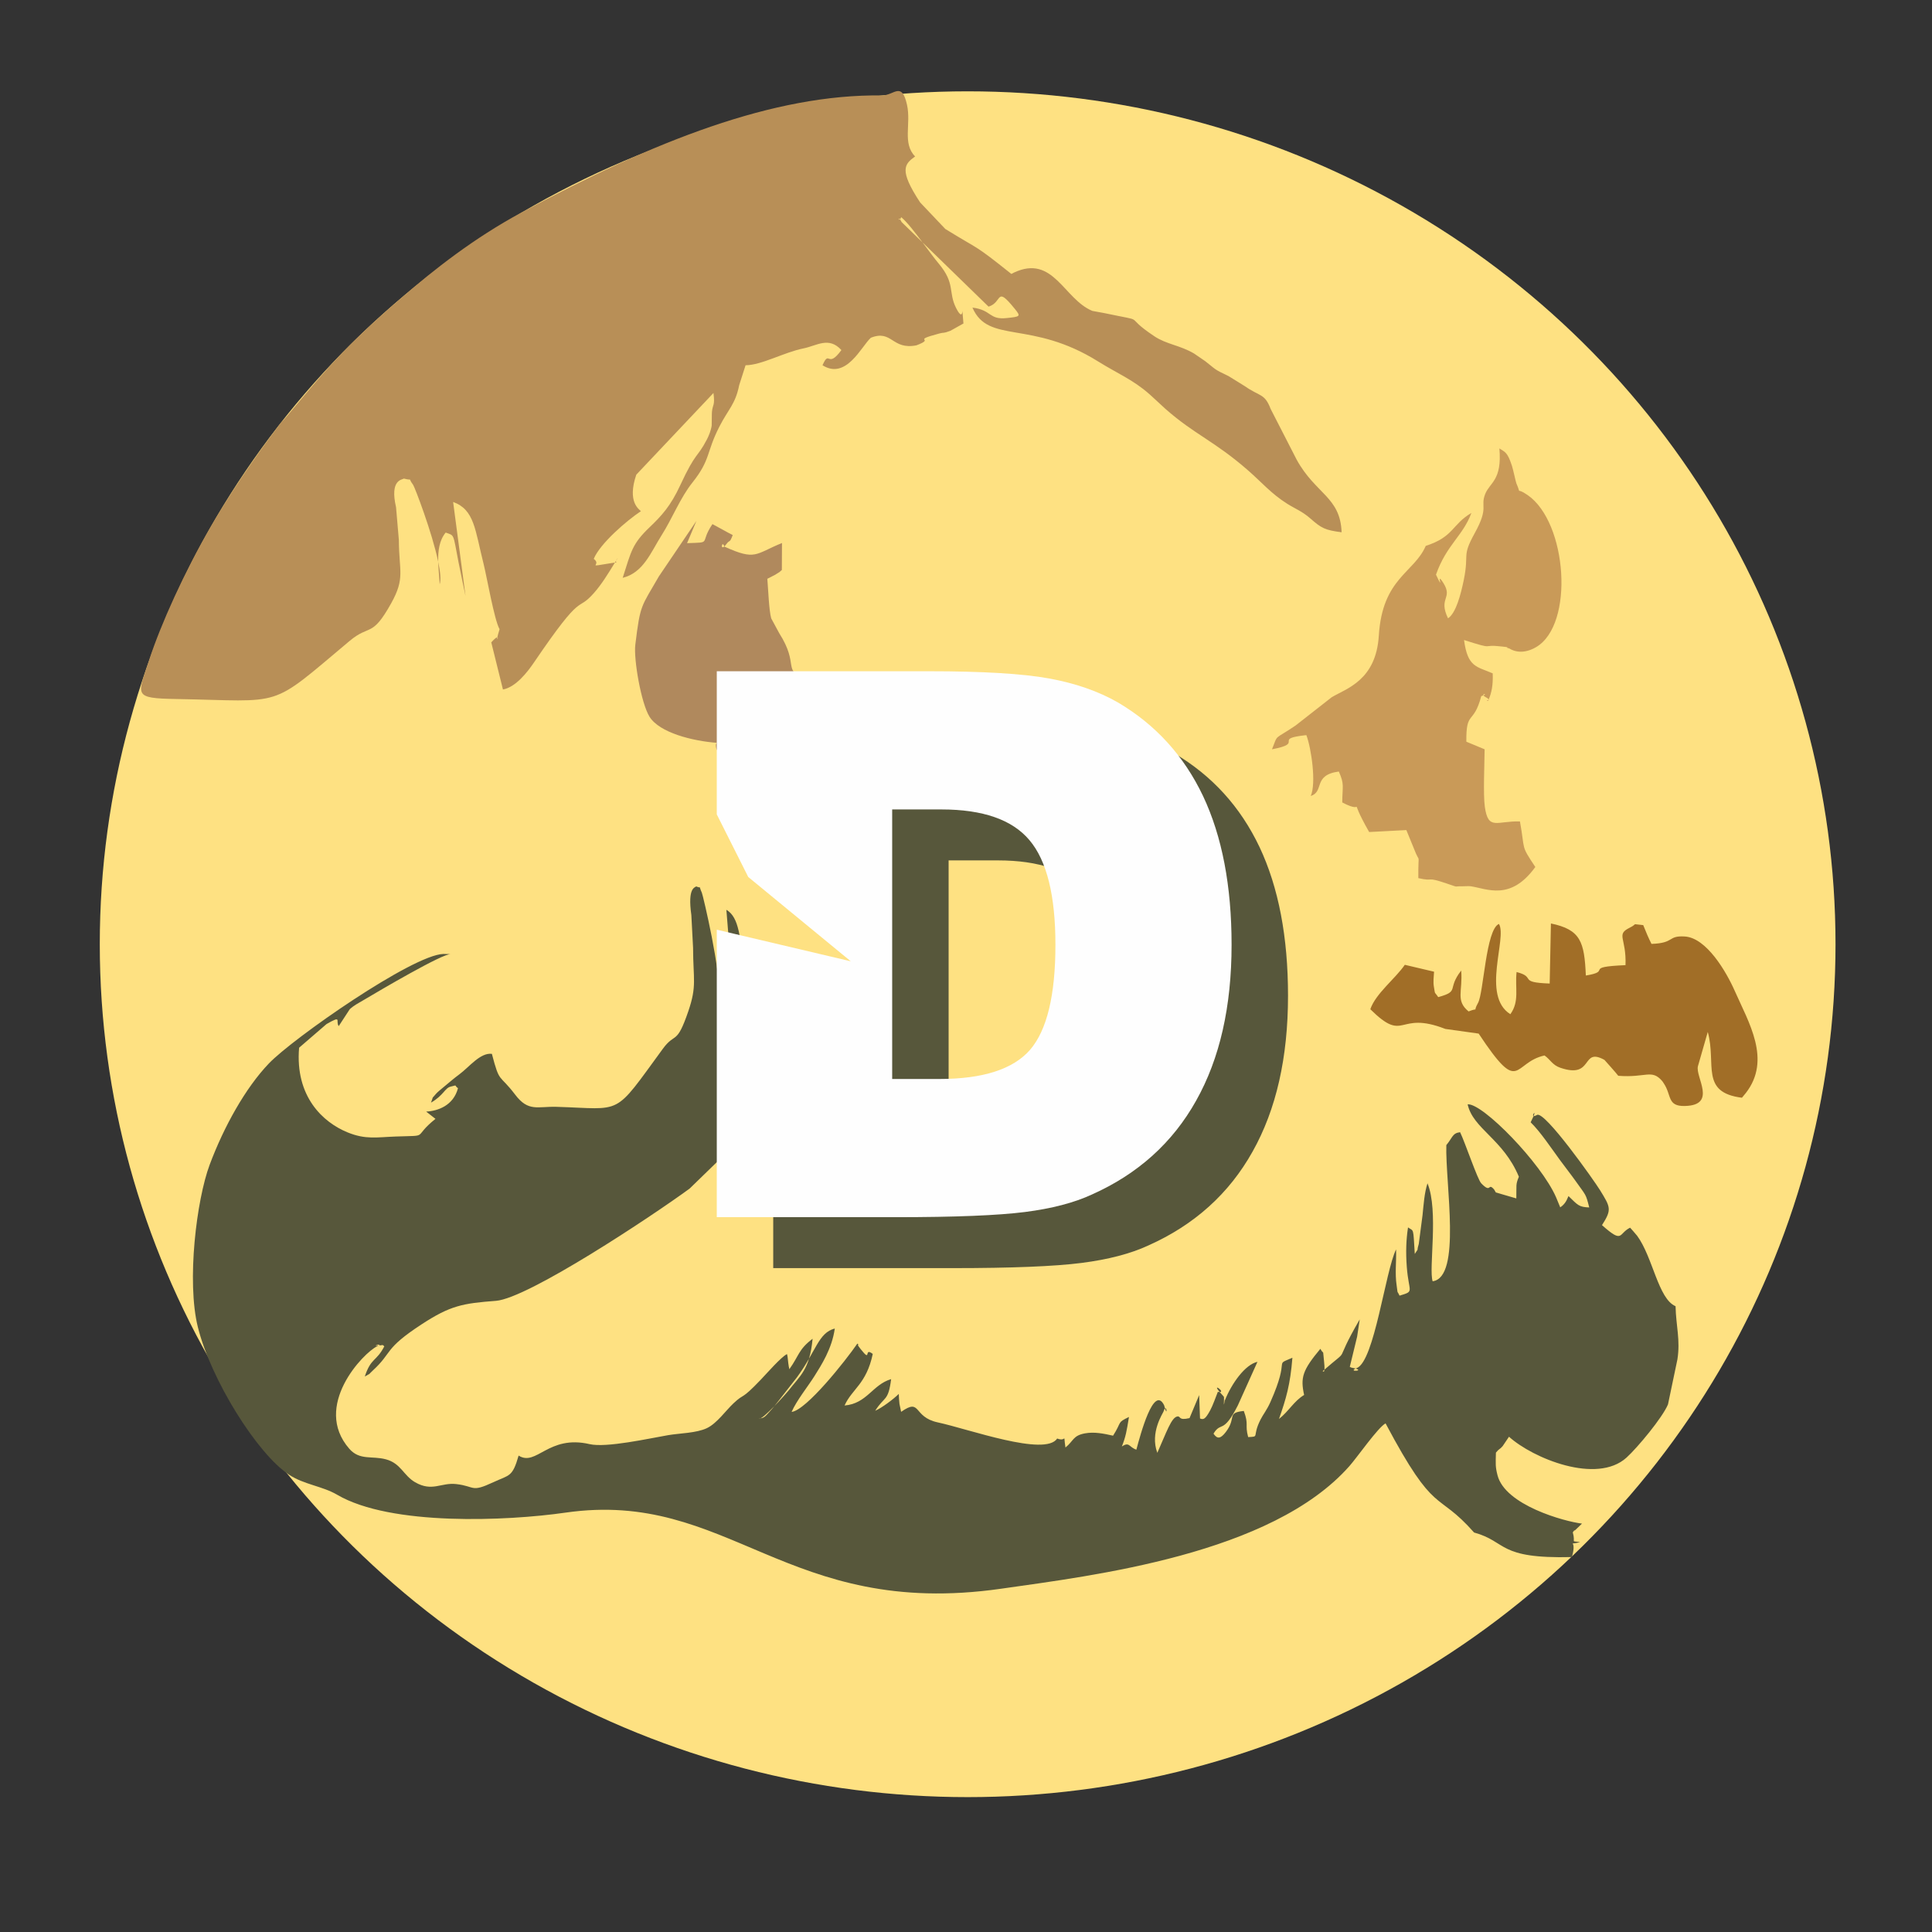 <?xml version="1.0" encoding="UTF-8"?>
<!DOCTYPE svg PUBLIC "-//W3C//DTD SVG 1.1//EN" "http://www.w3.org/Graphics/SVG/1.1/DTD/svg11.dtd">
<!-- Creator: CorelDRAW 2018 (64-Bit) -->
<svg xmlns="http://www.w3.org/2000/svg" xml:space="preserve" width="80mm" height="80mm" version="1.1" style="shape-rendering:geometricPrecision; text-rendering:geometricPrecision; image-rendering:optimizeQuality; fill-rule:evenodd; clip-rule:evenodd"
viewBox="0 0 8000 8000"
 xmlns:xlink="http://www.w3.org/1999/xlink">
 <rect x="0" y="0" width="8000" height="8000" fill="#333333" stroke="none"/>
 <defs>
  <style type="text/css">
   <![CDATA[
    .fil2 {fill:#57573B}
    .fil6 {fill:#A16E27}
    .fil4 {fill:#B0895D}
    .fil3 {fill:#B88F57}
    .fil5 {fill:#C99A58}
    .fil1 {fill:#FEE182}
    .fil0 {fill:#FEFEFE}
    .fil7 {fill:#FEFEFE;fill-rule:nonzero}
   ]]>
  </style>
 </defs>
 <g id="Слой_x0020_1">
  <polygon class="fil0" points="5847.04,62432.97 51002.6,62432.97 51002.6,17277.41 5847.04,17277.41 "/>
  <g id="_2795332283632">
   <ellipse class="fil1" cx="4006.83" cy="3909.83" rx="3593.66" ry="3531.68"/>
   <path class="fil2" d="M1784.65 4565.72c52.14,-29.88 57.03,-60.07 80.84,-66.11 32.27,-8.19 13.22,-5.3 30.95,6.3 -19.01,72.07 -83.03,94.37 -131.77,96.98l38.51 30.06c-100.16,80.57 -19.13,68.07 -164.54,73.13 -77.78,2.7 -124,13.67 -199.45,-17.14 -101.54,-41.48 -217.83,-147.9 -200.67,-350.51l113.95 -98.32c65.71,-37.2 35.88,-12.55 50.04,8.87l45.8 -70.1c18.13,-16.5 35.64,-24.94 55.79,-36.91 67.87,-40.32 330.67,-195.18 362.69,-191.1l-30.89 -0.74c-127.09,3.38 -622.63,349.03 -722.46,453.37 -97.02,101.39 -186.24,261.53 -245.29,419.55 -53.92,144.29 -96.09,481.89 -48.76,672.59 54.03,217.71 245.85,524.38 377.39,610.81 62.89,41.33 137.95,47.01 199.12,82.89 222.6,130.54 704.59,108.83 944.94,74.23 679.48,-97.82 913.02,442.61 1804.75,314.95 380.48,-54.47 1119.31,-141.84 1442.41,-508.15 32.96,-37.37 117.58,-159.25 149.33,-176.5 207.7,391.1 209.49,274.16 366.53,451.93 139.38,38.52 95.04,109.34 405,101.69 23.25,-79.37 -23.68,-46.59 33.98,-61.79 -41.78,-6.89 -17.24,6.67 -30.24,-40.51 2.56,-2.85 6.81,-11.29 8.11,-7.44l30.02 -28.81c-73.06,-8.72 -318.19,-76.26 -349.84,-200.21 -9.15,-35.83 -7.75,-45.82 -6.6,-93.67 15.12,-18.57 15.24,-11.98 27.95,-27.04l26.23 -38.81c98.76,89.28 363,198.18 486.52,86.52 45.02,-40.7 149.26,-165.9 171.82,-220.5l39 -186.28c12.69,-80.75 -5.7,-137.02 -7.69,-220.22 -72.07,-30.46 -93.64,-202.58 -159.05,-291.6 -4.94,-6.73 -27.89,-32.01 -29.1,-33.54 -49.39,23.98 -27.42,68.6 -116.45,-10.58 41.74,-64.94 35.14,-74.29 -8.23,-144.88 -23.89,-38.87 -228.89,-329.16 -260.67,-311.48 -41.81,23.27 13.88,-49.21 -26.49,30.59 40.42,39.22 85.5,107.36 122,157.15 22.43,30.59 47.37,62.22 63.87,85.61 43.9,62.21 42.31,52.12 56.65,109.83 -42.52,-1.99 -45.94,-8.26 -85.75,-47 -2.79,2.58 -8.03,29.63 -34.26,46.6l-17.18 -41.5c-61.45,-141.53 -304.34,-390.6 -366.25,-385.18 21.96,101.29 147.31,143.65 212.18,299.92 -14.27,33.06 -9.21,35.53 -10.63,89.73l-84.81 -24.7c-1.74,-2.12 -5.61,-10.56 -7.33,-12.53 -26.68,-30.55 -10.18,19.22 -53.14,-25.28 -15.36,-15.91 -66.94,-169.29 -87.54,-211.69 -31.84,3.75 -30.48,21.44 -57.04,53.52 -4.4,160.54 63.63,548.24 -56.69,563.73 -17,-52.14 25.67,-291.38 -21.29,-405.64 -13.15,41.16 -15.82,86.39 -20.55,132.25l-15.56 118.9c-12.48,43.05 5.44,5.35 -16.49,41.4 -6.97,-112.36 -3.36,-92.72 -28.03,-109.87 -7.75,50.11 -9.64,102.53 -5.11,163.02 8.13,108.59 34.05,100.09 -29.99,119.53 -12.53,-26.76 -5.82,-0.64 -12.01,-42.19 -7.66,-51.49 -0.66,-96.62 -2.31,-149.35 -44.85,90.94 -89.79,462.81 -162.7,491.33 -46.46,18.17 50.12,11.47 -21.43,-1.62 -1.67,-0.31 -5.15,-1.69 -7.51,-3.49l30.3 -124.86 10.77 -71.53c-119.52,206.15 -24.22,101.96 -153.41,214.24 0.54,-1.03 12.09,16.75 5.8,-39.48 -6.76,-60.35 1.71,-22.33 -15.39,-52.95 -73.85,88.55 -83.09,118.76 -67.25,191.08 -42.38,25.54 -63.69,67.84 -104.1,99.41 29.14,-82.93 46.78,-141.58 55.57,-253.5 -81.15,35.26 -5.34,-9.47 -90.86,183.07 -14.95,33.66 -30.52,51.8 -41.44,73.63 -36.12,72.2 -1.29,69.36 -50.89,71.83 -14.4,-53.63 3.71,-49.93 -18.06,-108.24 -73.3,7.81 -28.25,27.41 -74.76,87.63 -21.89,28.35 -35.27,29.13 -50.66,6.41 31.62,-52.27 39.17,4.46 100.74,-116.94l81.26 -180.53c-51.36,11.32 -106.75,89.77 -134.75,159.04 -0.77,-0.62 -0.27,-5.26 -0.42,-4.12 -6.61,52.83 -2.3,-7.95 -3.48,-9.45 -0.75,-0.95 -3.14,-4.21 -4.12,-5.25 -65.57,-69.69 24.88,-6.85 -21.26,-15.92 -9.23,23.04 -20.73,56.44 -31.63,76.47 -20.3,37.26 -27.75,39.69 -42.23,33.82l-3.52 -96.79 -39.89 95.28c-48.01,11.4 -35.12,-9.33 -50.45,-6.79 -24.78,4.11 -44.98,65.41 -82.9,150.51 -31.53,-83.66 23.3,-163.69 25.39,-170.36 13.88,-44.23 18.71,36.52 2.73,-26.64 -42.81,-86.45 -97.95,120.95 -114.92,184.03 -31.16,-10.72 -28.44,-34.44 -60.08,-13.1 16.17,-41.22 19.76,-62.33 29.5,-122.43 -51.41,24.99 -27.46,17.43 -65.86,77.56 -38.62,-8.59 -77.45,-16.81 -116.36,-9.62 -50.15,9.27 -46.06,30.47 -80.77,58.63 -9.98,-66.02 7.22,-21.41 -34.28,-37.19 -49.89,75.83 -367.78,-39.75 -494.2,-66.78 -105.31,-22.52 -67.27,-102.92 -152.01,-43.75l-6.78 -32.74c-0.48,-3.69 -1.64,-17.57 -1.96,-21.2l-0.9 -20.3c-22.66,22.25 -70.31,57.94 -97.71,69.77 38.66,-61.53 54.03,-36.94 65.98,-131 -77.19,22.48 -99.8,101.41 -192.85,109.21 31.3,-69.38 90.44,-88.4 116.77,-213.55 -39.48,-30.42 -2.94,39.67 -50.26,-20.22 -31.62,-40 14.18,1.32 -13.49,-22.6 -49.37,71.64 -211.2,275.97 -272.29,282.96 20.6,-47.45 68.93,-107.21 94.9,-148.83 26.72,-42.81 72.35,-112.15 83.93,-196.5 -67.91,17.29 -77.34,94.2 -156.64,201.98l-75.63 96.79c-15.32,18.81 -23.03,29.86 -38.67,46.59 -16.47,17.63 -21.03,25.86 -43.08,27.45 13.38,8.79 115.73,-107.2 122.01,-115.35 47.86,-62.08 87.95,-86.19 100.14,-215.07 -58.54,43.97 -55.93,69.89 -96.39,126.13 -0.95,-2.38 -1.36,-10.03 -1.51,-8.16 -0.15,1.89 -1.26,-6.88 -1.47,-8.25 -0.22,-1.43 -1.07,-6.89 -1.33,-8.66 -1.86,-12.56 -2.16,-27.99 -5.33,-37.69 -24.84,12.53 -81.14,77.29 -107.76,105.22 -86.01,90.21 -65.46,53.3 -113.59,98.51 -32.57,30.6 -68.75,83.05 -110.13,102.89 -43.31,20.77 -113.47,21.11 -160.34,29.11 -77.61,13.25 -255.9,53.37 -325.54,37.21 -171.41,-39.79 -220.07,94.11 -293.94,47.44 -26.03,90.18 -37.11,78.79 -104.83,110.32 -93.88,43.71 -73.44,16.9 -153.26,7.65 -63.46,-7.36 -99.38,33.48 -170.59,-7.65 -48.77,-28.18 -58.28,-78.16 -121.25,-94.95 -57.46,-15.31 -108.31,5.6 -151.37,-43.83 -153.71,-176.48 58.64,-397.34 115.17,-423.99 36.94,-17.42 -37.89,2.9 12.47,-3.99 16.88,-2.32 9.73,-1.29 17.48,4.05 -32.86,63.69 -54.99,46.35 -80.83,125.02 35.49,-21.34 4.57,1.42 32.88,-24.6 83.87,-77.08 44.32,-88.32 202.76,-191.79 118.85,-77.62 169.38,-86.58 307.38,-97.08 133.22,-10.15 644.93,-349.87 802.17,-464.87l345.46 -335.92 118.39 -251.03c21.14,-57.05 14.93,-66.45 46.86,-108.09 12.9,-16.84 563.63,-723.36 130.33,68.84 -45.51,83.22 -155.67,-170.45 -283.89,137.11 -15.77,37.84 -45.76,101.77 -78.55,111.21l-29.66 -195.18c32.69,-58.59 3.98,33.37 21.09,-54.37 -13.24,-36.99 -32.59,-218.47 -40.3,-268.36 -22.28,-144.35 -23.38,-226.51 -77.67,-258.56l31.52 389.76c-5.22,-43.1 -12.52,-95.32 -17.85,-140.44 -14.4,-121.77 -9.77,-109.03 -32.65,-122.6 -27.81,55.79 -17.61,140.25 -15.13,214.13 14.33,-72.55 -62.5,-400.86 -67.47,-411.69 -15.89,-34.65 2.68,-14.84 -23.48,-26 -4.58,5.33 -36.3,3.64 -19.96,118.62l7.13 135.42c0.38,131.02 16.44,157.25 -19.53,262.43 -49.38,144.41 -53.58,84.75 -105.84,156.17 -207.52,283.63 -161.07,248.21 -440.45,240.09 -77.94,-2.26 -115.92,21.96 -170.67,-50.19 -67.56,-89.01 -63.83,-43.4 -96.58,-169.21 -47.79,-6.01 -93.66,54.3 -133.78,84.1 -22.97,17.06 -42.95,34.07 -65.78,53.3 -7.21,6.08 -26.09,21.15 -31.22,27.45 -22.62,27.74 -8.16,3.11 -21.33,37.16z"/>
   <path class="fil2" d="M3928.04 4678.84l194.93 0c180.78,0 306.02,-40.36 376.24,-121.05 69.69,-81.22 104.8,-225.85 104.8,-434.93 0,-203.32 -35.63,-347.95 -107.42,-432.84 -71.27,-84.88 -192.84,-127.33 -364.71,-127.33l-203.84 0 0 1116.15zm-726.28 572.21l0 -1277.57 482.98 113.89 -424.44 -348.99 -58.54 -116.44 0 -631.47 878.24 0c222.7,0 388.82,9.96 497.81,29.87 108.99,19.92 203.84,52.93 284.54,99.04 156.68,92.22 274.06,221.66 353.18,388.29 78.6,166.64 117.9,372.05 117.9,615.19 0,256.24 -48.73,471.09 -146.72,645.58 -97.46,174.5 -241.57,303.93 -431.79,388.82 -73.35,34.05 -166.1,58.16 -276.67,72.31 -111.09,14.15 -288.73,21.48 -533.45,21.48l-743.04 0z"/>
   <path class="fil3" d="M1162.26 1751.35c-49.01,64.85 -175.5,232.92 -288.58,427.52 -110.76,190.59 -208.18,406.91 -255.87,553.31 -48.32,148.34 -69.08,159.04 111.42,162.24 455.41,8.12 379.68,43.54 717.96,-240.09 85.18,-71.42 92.02,-11.76 172.52,-156.17 58.64,-105.18 32.44,-131.41 31.82,-262.43l-11.61 -135.42c-26.63,-114.98 25.07,-113.29 32.53,-118.62 42.65,11.16 12.37,-8.65 38.28,26 6.08,8.12 78.06,194.9 103.8,318.35 8.57,41.13 12.01,75.22 6.18,93.35 -1.66,-30.24 -5.42,-62.25 -6.18,-93.35 -1.1,-44.87 4.06,-87.83 30.84,-120.79 37.3,13.57 29.74,0.83 53.21,122.6 8.7,45.12 20.6,97.34 29.1,140.45l-51.38 -389.77c88.5,32.05 90.3,114.21 126.61,258.56 12.56,49.89 44.11,231.37 65.7,268.37 -5.45,17.14 -8.05,27.43 -9.1,33.31 -2.79,15.58 5.28,0.34 0,0 -2.94,-0.19 -9.98,4.22 -25.29,21.05l48.35 195.18c53.45,-9.44 102.32,-73.37 128.04,-111.21 209,-307.56 173.32,-203.63 247.5,-286.84 32.24,-36.16 57.63,-77.68 88.06,-127.32 1.58,-2.58 3.17,-5.18 4.78,-7.8 2.5,-4.08 5.04,-8.22 7.63,-12.41 -4.61,5.6 -6.78,9.58 -7.63,12.41 -2.74,9.13 8.18,6.42 -4.78,7.8 -3.26,0.35 -8.02,0.95 -14.88,2.07 -113.42,18.43 -36.22,9.06 -72.75,-17.52 26.04,-63.74 138.03,-159.73 195.26,-197.44 -6.92,-8.15 -57.88,-37.25 -19.05,-151.24l319.49 -338.15c7,53.45 -3.2,46.16 -6.15,77.15 -0.27,2.86 -0.37,7.37 -0.54,10.29l-0.58 47.16c-2.95,20.68 -11.73,42.14 -20.25,58.48 -39.75,76.27 -45.1,48.75 -109.86,188.53 -39.9,86.14 -76.84,126.3 -126.85,174.14 -72.28,69.14 -75.89,98.02 -111.6,209.6 85.57,-21.01 116.52,-105.75 160.45,-175.16 46.29,-73.14 77,-154.89 128.26,-219.31 76.34,-95.96 56.56,-124.1 111.61,-231.57 37.79,-73.79 66.09,-92.4 82.06,-171.73l26.4 -82.49c66.5,-0.42 158.81,-53.49 239.78,-69.78 55.83,-11.23 104.64,-50.21 157.13,6.9 -58.93,80.21 -48.25,-4.55 -78.32,62.88 98.41,62.26 161.71,-79.73 200.26,-113.89 88.36,-34.97 86.38,51.5 188.65,31.41 82.77,-31.35 -25.87,-16.67 91.97,-48.23 28.4,-7.61 15.08,0.71 48.8,-12.05l53.94 -30.17c-11.05,-120.16 9.27,15.54 -30.79,-64.78 -32.92,-66.02 -2.04,-100.13 -71.45,-183.08 -18.33,-21.91 -42.36,-54.8 -67.08,-87.78 -31.84,-42.46 -64.84,-85.07 -88.36,-104.6 -2.01,4.64 -3.77,7.34 -5.22,8.77 -5.71,5.64 -6.77,-8.12 0,0 1.77,2.13 4.07,5.74 6.96,11.58l86.62 84.25 273.29 265.83c59.5,-18.06 28.62,-89.35 108.61,9.14 25.83,31.81 22.78,32.06 -32.61,38.1 -76.1,8.31 -61.47,-33.32 -142.72,-43.23 65.95,152.44 242.2,48.88 521.57,223.7 75.84,47.46 144.59,75.34 211.89,135.32 2.32,2.07 5.74,5.17 8.03,7.24l57.06 52.56c122.05,107.75 201.53,132.01 342.84,255.33 57.06,49.79 94.99,95.77 161.88,138.03 31.85,20.12 62.32,31.46 95,60.16 46.92,41.21 60.56,48.79 130.36,58 -5.16,-146.27 -107.43,-158.09 -185.77,-300.07l-108.05 -210.66c-24.62,-65.22 -45.45,-50.97 -106.82,-94.2l-66.92 -41.42c-63.62,-30.42 -50.05,-25.5 -96.76,-61.88l-46.19 -31.67c-58.95,-34.92 -114.34,-38 -164.75,-71.69 -140.44,-93.84 -16.39,-55.64 -207.78,-96.06l-48.92 -8.97c-118.56,-48.51 -161.53,-235.64 -325.18,-158.49 -2.26,1.06 -6.69,4.26 -10.44,5.33 -158.71,-126.59 -123.15,-93.4 -273.25,-186.01l-104.25 -109.83c-89.23,-135.57 -64.83,-158.8 -20.92,-190.61 -53.62,-54.65 -15.91,-133.87 -33.53,-213.65 -22.06,-99.86 -53.74,-38.33 -103.95,-39 -448.13,-6.01 -942.88,188.71 -1491.78,484.4 -198.03,106.68 -362.45,236.31 -497.4,353.36 -31.51,27.33 -151.57,128.96 -258.36,241.53 -113.37,119.49 -213.66,250.21 -242,276.89z"/>
   <path class="fil4" d="M3485.46 2800.42c-65.54,22.52 -68.76,47.97 -143.15,16.92 -108.57,-45.31 -28.81,-59.02 -116.03,-196.02l-32.87 -60.78c-9.37,-33.84 -12.23,-118.48 -16.09,-163.93 4.18,-2.42 28.2,-14.14 30.62,-15.64 34.47,-21.24 11.01,-6.05 29.52,-20.8l0.54 -111.7c-112.18,45.73 -107.78,74.07 -238.51,14.91 -10.09,-32.12 -20.33,27.99 8.39,-10.56 15.22,-20.45 12.3,-0.91 26.14,-37.22 -32.45,-16.6 -52.58,-29.04 -83.97,-45.36 -55.77,82.39 1.67,75.03 -105.08,78.82l38.58 -91.86 -155.26 229.45c-73.91,129.03 -76.76,112.32 -97.63,283.43 -7.22,59.25 23.94,241.88 59.02,297.99 41.4,66.21 178.49,100.16 278.36,107.81l-3.61 7.2c0.04,1.79 -0.46,11.88 3.61,22.46 106.92,-15.44 222.1,-71.6 305.4,-126.97 146.04,-97.08 -30.49,87.37 160.2,-103.57 48.61,-48.67 27.73,-17.62 51.82,-74.58z"/>
   <path class="fil5" d="M5903.69 2260.38c-47.75,111.71 -179.49,132.87 -194.27,371.41 -11.54,186.12 -134.91,219.15 -195.19,255.38l-149.39 116.92c-92.29,62.82 -71.32,31.96 -97.78,98.52 139.71,-26.14 -2.09,-42.91 142.28,-58.67 20.45,54 41.71,199.28 18.19,251.9 57.6,-17.89 7.28,-86.48 116.28,-101.15 23.9,54.3 14.79,58.41 14.16,128.08 108.52,57.11 13.75,-49.26 111.4,122.47l154.04 -8.07 30.91 75.5c29.01,76.41 17.63,0.05 18.69,123.46 69.94,15.94 26.5,-8.44 116.38,21.91 55.17,18.63 27.24,11.14 64.86,11.96 4.65,0.1 27.6,-1.35 35.23,-0.24 67.86,9.84 164.66,62.83 268,-79.74 -62.4,-93.7 -41.16,-65.4 -63.69,-188.57 -95.62,-3.1 -131.44,39.37 -145.44,-61.07 -7.2,-51.57 -1.23,-178.52 -0.85,-237.69l-75.66 -31.45c-1.64,-132.43 29.77,-67.48 61.72,-188.64 39.39,-11.65 -12.75,-12.42 19.2,4.62 31.49,16.81 -12.15,17.35 10.85,11.1 13.16,-30.83 19.14,-61.34 17.41,-110.04 -67.1,-29.14 -103.63,-24.74 -118.74,-138.06 135.36,43.29 68.06,16.41 153.42,26.51 63.73,7.54 -0.99,-1.27 35.36,8.97 0.16,0.04 44.07,32.67 109.96,-6.26 158.8,-93.81 128.62,-516.27 -35.37,-629.43 -54.54,-37.64 -22.53,7.24 -46.75,-48.91 -2.56,-5.95 -12.84,-55.9 -18.4,-72.66 -18.27,-55.1 -26.6,-55.56 -51.89,-71.58 11.59,132.52 -39.37,140.12 -58.65,188.55 -21.54,54.06 16.94,52.85 -43.36,162.09 -54.95,99.54 -22.4,81.42 -45.29,193.41 -12.53,61.29 -32.81,138.44 -65.33,159.36 -41.53,-85.43 21.47,-81.42 -19.41,-146.38 -35.24,-55.99 8.68,47.9 -30.44,-34.34 43.08,-123.21 112,-160.83 146.56,-255.54 -80.95,47.54 -72.32,98.82 -189,136.37z"/>
   <path class="fil6" d="M6081.11 4188.11c-55.14,-44.9 -23.5,-83.39 -30.63,-169.25 -60.79,77.99 -3.97,84.93 -95.13,110 -16.81,-25.21 -11.66,-6.24 -18.09,-43.76 -3.13,-18.28 -0.58,-42.1 0.89,-61.47l-121.1 -28.57c-39.37,57.3 -121.06,119.54 -142.86,184.01 146.09,144.33 109.93,3.25 310.61,81.51l138.01 19.33c173.89,262.19 138.95,120.01 272.71,90.56 24.68,17.48 32.35,39.54 65.17,50.82 140.44,48.26 84.42,-86.63 182.85,-32.58 0.46,0.26 50.57,56.41 57.28,65.9 114.87,9.09 138.03,-29.35 182.19,22.04 1.88,2.19 4.25,6.27 5.93,8.72 33.75,49.41 13.35,95.85 87.15,94.3 136.48,-2.87 42.69,-120.64 54.73,-164.92l40.67 -141.63c36.91,132.65 -33.43,250.35 141.48,272.35l16.22 -19.64c107.08,-137.9 11.29,-292.63 -45.31,-421.33 -35.79,-81.4 -117.84,-221.45 -207.84,-226.72 -71.95,-4.21 -40.34,27.48 -137.62,30.68 -13.57,-27.1 -21.62,-46.72 -34.17,-77.8 -54.73,-4.76 -18.8,-7.55 -55.91,10.75 -58.51,28.86 -13.26,41.54 -17.47,155.06 -180.14,7.84 -50.67,24.74 -164.23,42.96 -6.14,-139.8 -21.32,-189.93 -144.59,-215.55l-5.15 248.71c-134.58,-4.78 -52.9,-26.05 -137.09,-47.61 -7.17,66.78 12.96,121.06 -25.78,174.62 -121.39,-76.4 -12.15,-315.33 -47.16,-373.77 -54.38,21.88 -63.13,285.28 -86.83,327.34 -24.57,43.63 9.27,15.68 -38.93,34.94z"/>
   <path class="fil7" d="M3694.32 4467.85l194.93 0c180.79,0 306.03,-40.35 376.24,-121.05 69.7,-81.22 104.81,-225.85 104.81,-434.93 0,-203.31 -35.64,-347.94 -107.43,-432.83 -71.26,-84.89 -192.83,-127.33 -364.71,-127.33l-203.84 0 0 1116.14zm-726.28 572.22l0 -1190.41 554.76 130.81 -424.45 -348.99 -130.31 -259.21 0 -592.78 878.24 0c222.71,0 388.82,9.95 497.81,29.87 109,19.91 203.85,52.92 284.54,99.03 156.68,92.23 274.06,221.66 353.18,388.3 78.6,166.63 117.91,372.04 117.91,615.18 0,256.25 -48.73,471.09 -146.73,645.58 -97.46,174.5 -241.56,303.93 -431.78,388.82 -73.36,34.06 -166.11,58.17 -276.68,72.32 -111.09,14.14 -288.73,21.48 -533.44,21.48l-743.05 0z"/>
  </g>
 </g>
</svg>
